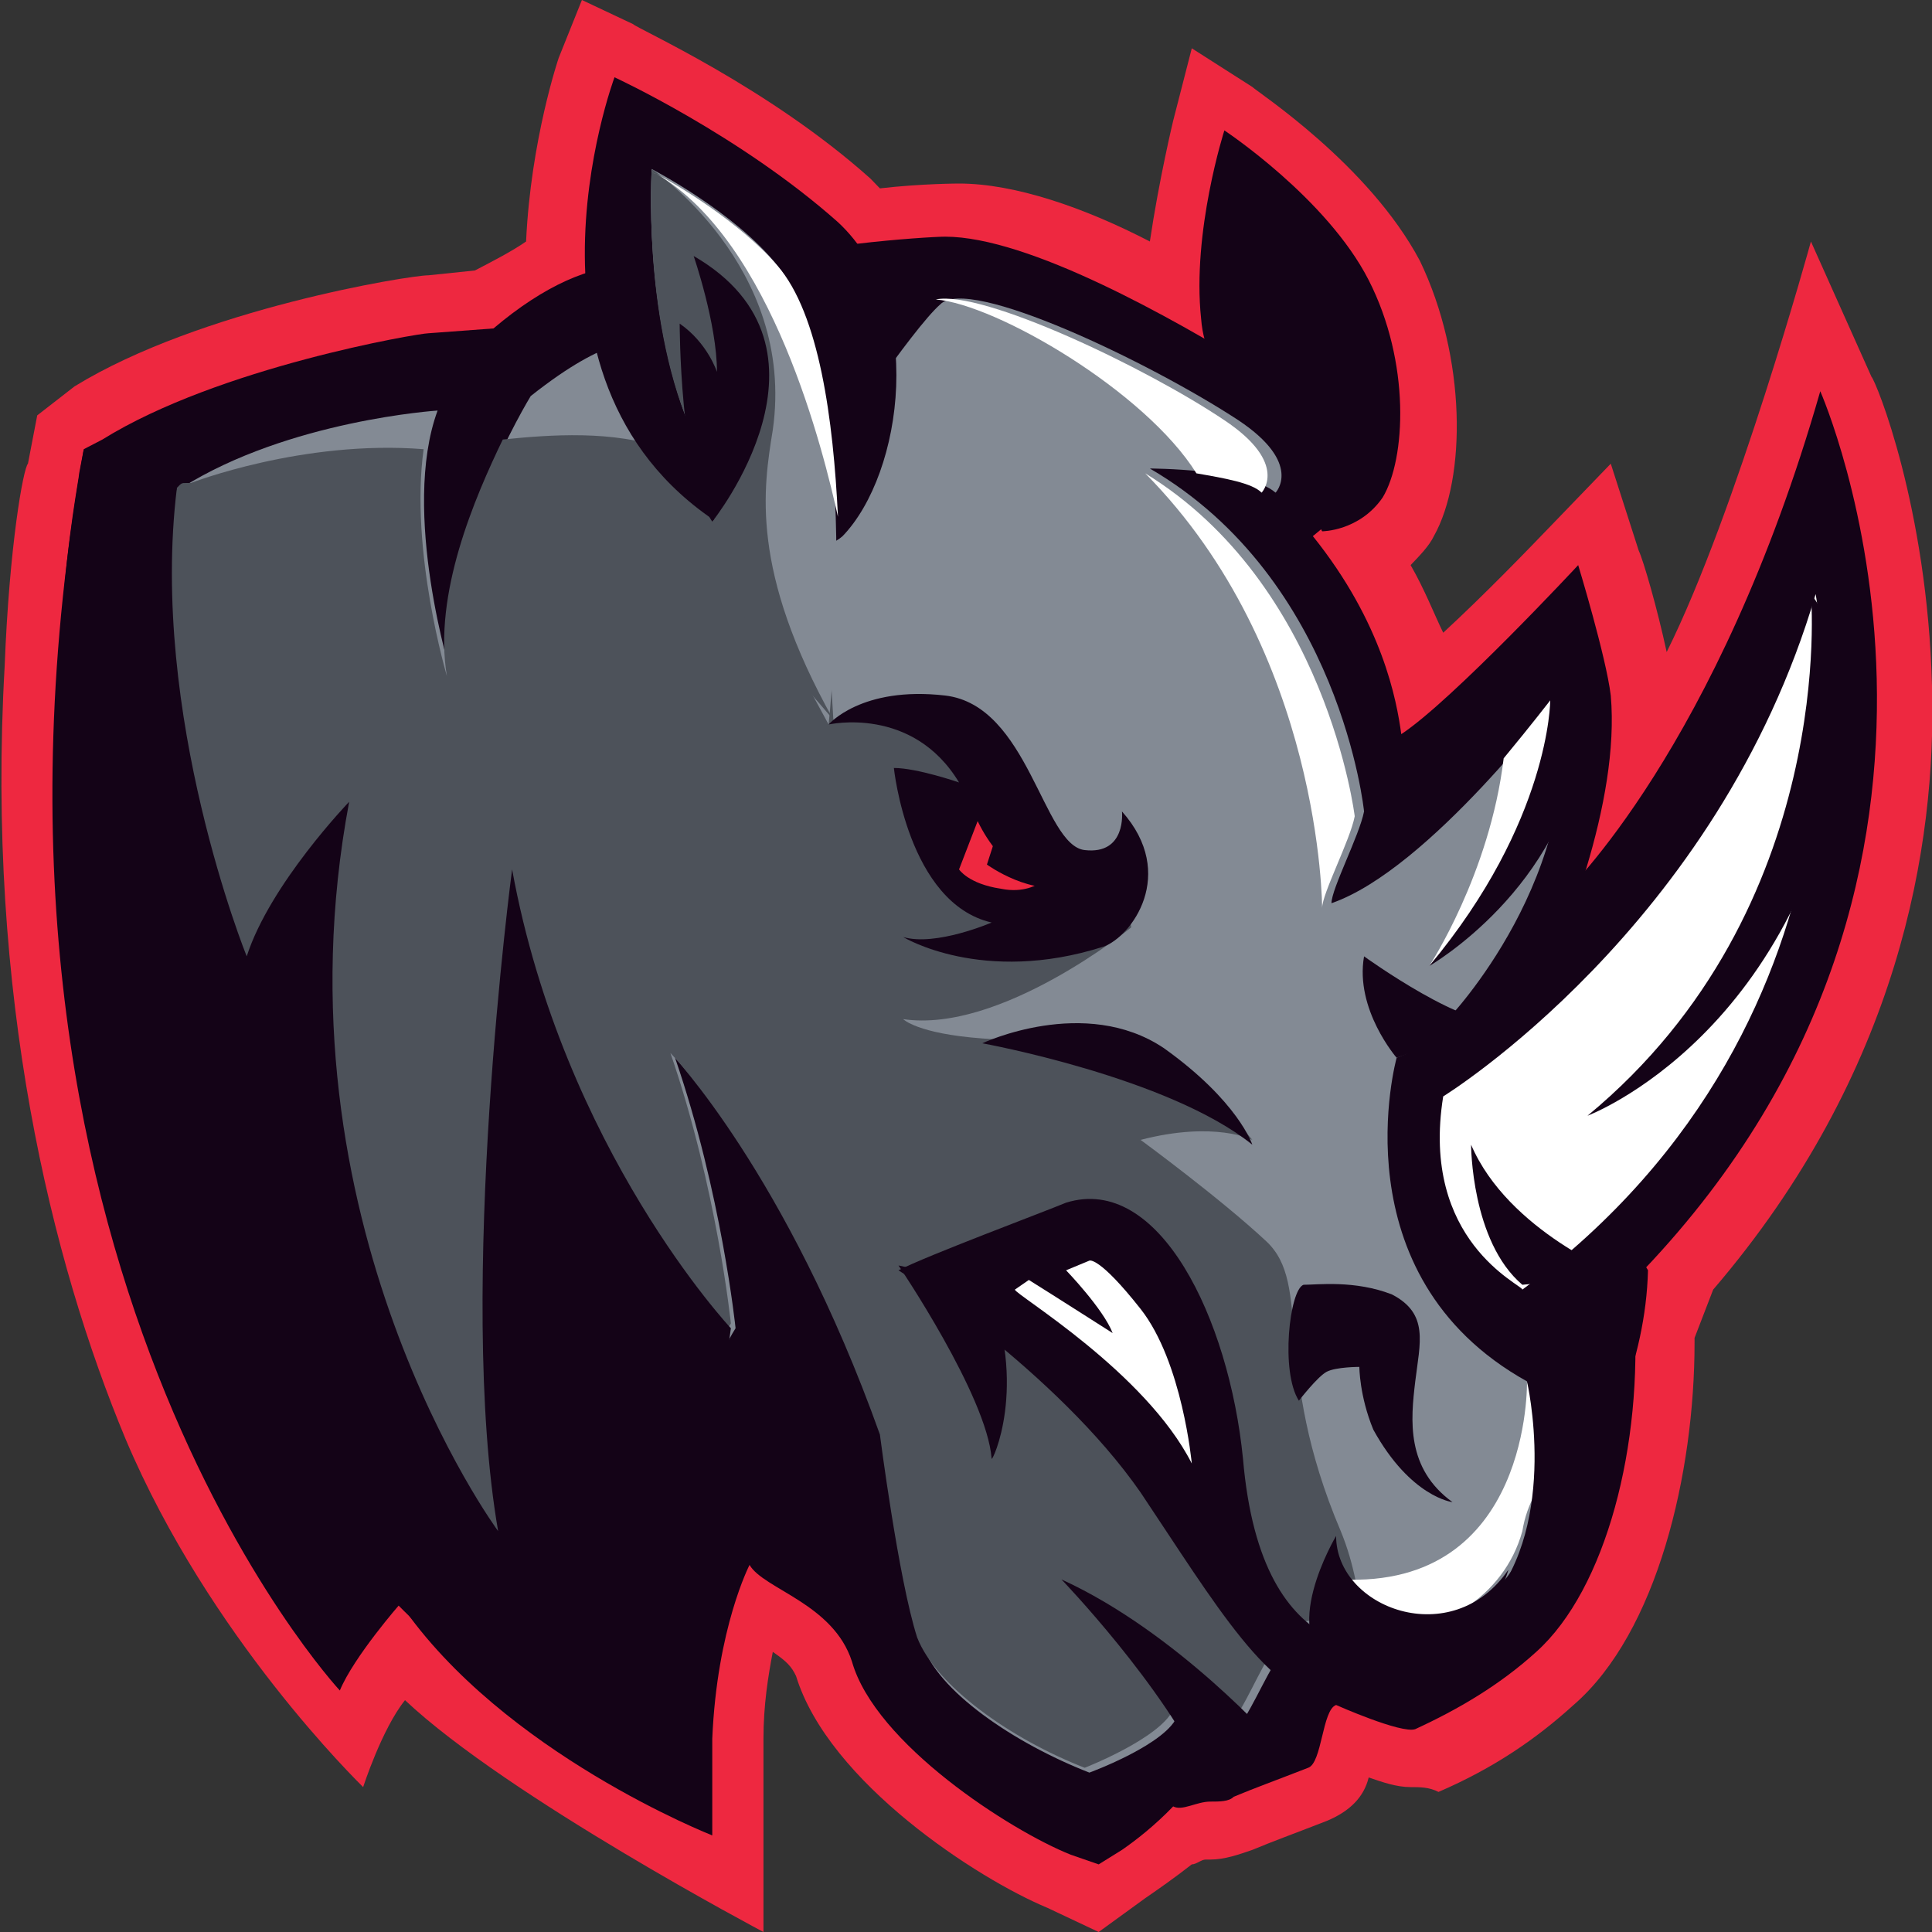 <svg width="30" height="30" viewBox="0 0 30 30" fill="none" xmlns="http://www.w3.org/2000/svg">
<rect x="0" y="0" width="30" height="30" fill="#333333" stroke="none"/>
<g clip-path="url(#clip0_232_977)">
<path d="M0.072 10.35C0.145 8.475 0.361 7.275 0.434 7.2L0.578 6.45L1.157 6C3.108 4.8 6.361 4.275 6.651 4.275L7.374 4.2C7.663 4.05 7.952 3.9 8.169 3.75C8.241 2.175 8.675 0.9 8.675 0.9L9.036 0L9.831 0.375C9.904 0.45 11.928 1.35 13.518 2.775C13.59 2.85 13.59 2.85 13.663 2.925C14.313 2.85 14.892 2.85 14.892 2.85C15.759 2.85 16.843 3.225 17.855 3.75C18 2.775 18.217 1.875 18.217 1.875L18.506 0.75L19.446 1.35C19.518 1.425 21.253 2.55 22.048 4.05C22.771 5.55 22.771 7.425 22.265 8.325C22.193 8.475 22.048 8.625 21.904 8.775C22.12 9.15 22.265 9.525 22.41 9.825C23.06 9.225 23.711 8.55 24.072 8.175L25.012 7.2L25.446 8.55C25.518 8.7 25.735 9.45 25.88 10.125C26.964 7.95 28.12 3.75 28.12 3.75L29.06 5.85C29.133 5.925 29.928 7.875 30 10.65C30.072 13.125 29.494 16.65 26.602 20.025L26.313 20.775V20.85C26.313 22.875 25.735 25.35 24.434 26.475C23.855 27 23.205 27.45 22.337 27.825C22.193 27.75 22.048 27.75 21.904 27.75C21.687 27.75 21.47 27.675 21.253 27.6C21.181 27.9 20.964 28.125 20.602 28.275C20.024 28.5 19.807 28.575 19.446 28.725C19.229 28.8 19.012 28.875 18.795 28.875C18.795 28.875 18.795 28.875 18.723 28.875C18.651 28.875 18.578 28.95 18.506 28.95C18.217 29.175 18 29.325 17.783 29.475L17.06 30L16.265 29.625C15.181 29.175 12.867 27.675 12.361 26.025C12.289 25.875 12.217 25.8 12 25.65C11.928 26.025 11.855 26.475 11.855 27V30C11.855 30 7.88 27.9 6.289 26.4C5.928 26.85 5.639 27.75 5.639 27.75C5.566 27.675 3.253 25.425 1.952 22.35C0.795 19.575 -0.217 15.45 0.072 10.35Z" fill="#EE2840"/>
<path d="M17.422 28.725C17.639 28.575 17.928 28.35 18.217 28.05C18.361 28.125 18.578 27.975 18.795 27.975C18.94 27.975 19.084 27.975 19.157 27.9C19.518 27.75 19.735 27.675 20.313 27.45C20.53 27.375 20.53 26.55 20.747 26.475C20.747 26.475 21.759 26.925 21.976 26.85C22.627 26.55 23.277 26.175 23.855 25.65C24.94 24.675 25.518 22.425 25.373 20.325C25.301 18.6 24.723 16.875 23.711 15.825C24.289 14.625 25.157 12.45 25.012 10.8C24.94 10.2 24.506 8.775 24.506 8.775C24.506 8.775 22.554 10.875 21.759 11.4C21.687 10.875 21.47 9.675 20.386 8.325C20.747 8.025 20.892 7.95 20.892 7.35C20.892 6.9 20.386 6.3 19.446 5.7C18.217 4.95 15.976 3.675 14.675 3.675C14.386 3.675 12.217 3.825 11.855 4.125C11.422 4.5 11.855 4.125 11.928 6.225L11.205 6.375L10.193 4.575L10.12 4.5C10.048 4.5 9.904 4.125 9.759 4.125C9.181 4.125 8.458 4.425 7.663 5.1L6.651 5.175C6.506 5.175 3.398 5.7 1.59 6.825L1.301 6.975L1.229 7.35C1.229 7.5 0.506 10.8 1.229 15C1.88 18.9 3.904 24.225 9.831 27.75L11.06 28.5V27C11.133 25.275 11.639 24.3 11.639 24.3C11.855 24.675 12.94 24.9 13.229 25.8C13.59 27.075 15.687 28.425 16.627 28.8L17.06 28.95L17.422 28.725Z" fill="#140317"/>
<path d="M9.904 5.325C9.904 5.325 9.47 5.175 8.241 6.15C8.241 6.15 6.723 8.625 7.012 10.5C7.012 10.5 6.217 7.95 6.795 6.375C6.795 6.375 4.482 6.525 2.819 7.575C2.819 7.575 -0.651 20.55 10.265 27C10.265 27 10.337 22.35 11.422 20.625C11.422 20.625 11.205 18.525 10.482 16.425C10.482 16.425 12.289 18.3 13.735 22.35C13.735 22.35 14.024 24.6 14.313 25.5C14.53 26.25 15.759 27.075 16.916 27.525C16.916 27.525 18.145 27.075 18.289 26.625C18.361 26.4 18.651 27.15 18.94 27.075C19.518 26.85 19.807 25.05 20.602 25.275C21.614 25.65 23.422 25.2 23.783 23.7C24.072 22.5 25.229 22.125 25.157 20.325C25.084 18.525 23.422 16.575 22.482 15.825C22.482 15.825 24.651 13.575 24.217 10.8C24.217 10.8 22.193 13.5 20.675 14.025C20.675 13.8 21.108 12.975 21.181 12.6C21.181 12.6 20.819 9 17.855 7.275C17.855 7.275 19.373 7.275 19.807 7.65C19.807 7.65 20.241 7.2 19.229 6.525C17.855 5.625 15.036 4.275 14.602 4.725C14.169 5.1 12.867 7.05 12.867 7.05L11.205 7.425L9.904 5.325Z" fill="#838A94"/>
<path d="M6.578 6.975C6.361 8.55 6.94 10.5 6.94 10.5C6.723 9.225 7.373 7.725 7.807 6.825C8.53 6.75 9.542 6.675 10.337 6.975C10.337 6.975 10.12 6.3 9.976 5.4L11.06 7.35L12.434 7.05C12.795 8.25 12.94 11.175 12.94 11.175C12.94 11.175 14.675 10.8 15.253 11.775C15.831 12.75 17.494 13.95 17.494 13.95L17.566 14.4C17.566 14.4 15.542 16.05 14.024 15.825C14.024 15.825 14.241 16.05 15.253 16.125C16.337 16.2 18.361 16.35 19.446 17.7C19.446 17.7 18.867 17.4 17.711 17.7C17.711 17.7 18.94 18.6 19.663 19.275C20.386 19.95 19.735 21.225 20.819 23.775C21.036 24.3 21.108 24.825 21.181 25.35C20.964 25.35 20.747 25.275 20.53 25.2C19.735 24.9 19.446 26.7 18.867 27C18.578 27.15 18.289 26.4 18.217 26.55C18 27 16.843 27.45 16.843 27.45C15.687 27 14.53 26.175 14.241 25.425C13.952 24.525 13.663 22.275 13.663 22.275C12.217 18.225 10.41 16.35 10.41 16.35C11.133 18.45 11.349 20.55 11.349 20.55C10.337 22.275 10.193 26.925 10.193 26.925C-0.723 20.55 2.747 7.575 2.747 7.575C2.819 7.5 2.819 7.5 2.892 7.5C2.964 7.5 2.964 7.5 2.964 7.5C2.964 7.5 4.699 6.825 6.578 6.975Z" fill="#4D525A"/>
<path d="M17.422 12.6C17.422 12.6 17.494 13.275 16.843 13.2C16.193 13.125 15.976 10.95 14.675 10.8C13.373 10.65 12.867 11.25 12.867 11.25C12.867 11.25 14.169 10.95 14.892 12.15C14.892 12.15 14.241 11.925 13.88 11.925C13.88 11.925 14.096 14.025 15.398 14.325C15.398 14.325 14.53 14.7 14.024 14.55C14.024 14.55 15.253 15.3 17.133 14.7C17.566 14.55 18.289 13.575 17.422 12.6Z" fill="#140317"/>
<path d="M16.12 13.725C16.12 13.725 15.542 13.5 15.181 12.75L14.892 13.5C14.892 13.5 15.036 13.725 15.542 13.8C15.904 13.875 16.12 13.725 16.12 13.725Z" fill="#EE2840"/>
<path d="M16.627 13.725C16.048 13.95 15.325 13.425 15.325 13.425L15.47 12.975L16.627 13.725Z" fill="#140317"/>
<path d="M13.084 8.325C14.024 7.35 14.386 4.725 13.012 3.45C11.494 2.1 9.542 1.2 9.542 1.2C9.542 1.2 7.663 6.225 11.494 8.325C11.422 8.25 12.578 8.775 13.084 8.325Z" fill="#140317"/>
<path d="M12.867 11.25C12.867 11.25 13.446 5.85 12.072 4.125C11.422 3.3 10.12 2.625 10.12 2.625C10.12 2.625 9.976 4.8 10.699 6.6C11.205 7.725 11.277 8.325 11.277 8.325L12.867 11.25Z" fill="#838A94"/>
<path d="M11.133 9.075C11.133 9.075 11.205 7.725 10.699 6.6C9.976 4.875 10.12 2.625 10.12 2.625C10.12 2.625 12.361 4.125 12 6.675C11.855 7.575 11.639 8.85 12.94 11.175L11.133 9.075Z" fill="#4D525A"/>
<path d="M11.06 8.1C11.06 8.1 13.229 5.4 10.771 3.975C10.771 3.975 11.133 5.025 11.133 5.775C11.133 5.775 10.988 5.325 10.554 5.025C10.554 5.025 10.554 7.35 11.06 8.1Z" fill="#140317"/>
<path d="M23.711 21.45L24.145 22.725C23.928 23.025 23.711 23.325 23.639 23.775C23.349 24.825 22.337 25.35 21.398 25.425C20.458 24.9 20.819 24.525 20.819 24.525C23.783 24.675 23.711 21.45 23.711 21.45Z" fill="white"/>
<path d="M23.422 16.05L22.771 15.975L21.687 16.425C21.687 16.425 20.747 19.8 23.711 21.45C23.711 21.45 24.217 23.625 23.133 24.9C23.133 24.9 25.518 22.575 25.59 19.725L23.422 16.05Z" fill="#140317"/>
<path d="M24.289 13.875C24.289 13.875 26.675 11.625 28.265 6.075C28.265 6.075 31.518 13.425 25.518 19.725C25.518 19.725 24.651 19.95 23.783 17.55C22.916 15.225 24.289 13.875 24.289 13.875Z" fill="#140317"/>
<path d="M22.41 17.025C22.41 17.025 26.675 14.4 28.193 9.225C28.193 9.225 29.422 15.75 23.639 20.025C23.639 19.95 22.048 19.275 22.41 17.025Z" fill="white"/>
<path d="M22.337 25.65C21.542 25.65 19.59 26.025 19.301 22.65C19.084 20.475 18 18.225 16.554 18.675C16.193 18.825 14.386 19.5 13.952 19.725C13.952 19.725 16.41 21.3 17.711 23.175C18.867 24.9 19.735 26.4 20.675 26.4L22.337 25.65Z" fill="#140317"/>
<path d="M15.325 19.95L13.952 19.65C13.952 19.65 15.325 21.675 15.398 22.65C15.398 22.725 15.976 21.525 15.325 19.95Z" fill="#140317"/>
<path d="M18.506 22.725C18.506 22.725 18.361 21.15 17.711 20.325C17.06 19.5 16.916 19.575 16.916 19.575L16.554 19.725C16.554 19.725 17.133 20.325 17.277 20.7C17.277 20.7 16.337 20.1 15.976 19.875L15.759 20.025C15.759 20.1 17.783 21.3 18.506 22.725Z" fill="white"/>
<path d="M22.554 23.325C21.831 22.8 21.904 22.05 21.976 21.45C22.048 20.85 22.193 20.4 21.614 20.1C21.036 19.875 20.458 19.95 20.241 19.95C20.024 20.025 19.88 21.3 20.169 21.75C20.169 21.75 20.458 21.375 20.602 21.3C20.747 21.225 21.108 21.225 21.108 21.225C21.108 21.225 21.108 21.675 21.325 22.2C21.904 23.25 22.554 23.325 22.554 23.325Z" fill="#140317"/>
<path d="M25.157 19.8C25.157 19.8 23.422 19.125 22.843 17.775C22.843 17.775 22.843 19.275 23.639 19.95L25.157 19.8Z" fill="#140317"/>
<path d="M23.349 15.825L21.687 16.425C21.687 16.425 21.036 15.675 21.181 14.85C21.181 14.85 22.843 16.05 23.349 15.825Z" fill="#140317"/>
<path d="M19.446 17.775C18.145 16.725 15.253 16.2 15.253 16.2C15.253 16.2 16.843 15.45 18.072 16.275C19.229 17.1 19.446 17.775 19.446 17.775Z" fill="#140317"/>
<path d="M19.807 27.075C19.807 27.075 18.289 25.35 16.482 24.525C16.482 24.525 18.072 26.175 18.723 27.6L19.807 27.075Z" fill="#140317"/>
<path d="M19.518 6.225C19.518 6.225 18.723 5.925 18.651 4.95C18.506 3.6 19.012 2.025 19.012 2.025C19.012 2.025 20.602 3.075 21.253 4.35C21.904 5.625 21.831 7.125 21.47 7.725C21.108 8.25 20.53 8.25 20.53 8.25C20.53 8.25 19.807 6.825 19.518 6.225Z" fill="#140317"/>
<path d="M28.12 9.225C28.12 9.225 28.554 14.1 24.651 17.325C24.651 17.325 28.048 16.05 28.699 11.175C28.771 11.175 28.554 9.75 28.12 9.225Z" fill="#140317"/>
<path d="M11.349 20.625C11.349 20.625 8.747 17.85 7.952 13.5C7.952 13.5 7.084 20.025 7.735 23.775C7.735 23.775 4.193 18.975 5.422 12.45C5.422 12.45 4.193 13.725 3.831 14.85C3.831 14.85 2.313 11.1 2.747 7.575L1.663 8.325C1.663 8.325 -0.94 21.45 10.41 27.45L11.349 20.625Z" fill="#140317"/>
<path d="M11.06 28.5C11.06 28.5 7.807 27.225 6.217 24.9C6.217 24.9 5.494 25.725 5.277 26.25C5.277 26.25 -0.94 19.575 1.301 6.975C1.301 6.975 4.265 21.975 11.06 28.5Z" fill="#140317"/>
<path d="M24.072 10.875C24.145 11.475 24.145 12 24.072 12.525C23.711 13.35 23.133 14.175 22.193 15C22.193 15 23.133 13.575 23.349 11.775C23.783 11.25 24.072 10.875 24.072 10.875Z" fill="white"/>
<path d="M24.578 11.475C24.289 13.8 22.193 15 22.193 15C24.072 12.75 24.072 10.875 24.072 10.875L24.434 10.425L24.578 11.475Z" fill="#140317"/>
<path d="M23.422 24.375C22.554 25.65 20.747 24.975 20.747 23.85C20.747 23.85 19.807 25.425 20.747 25.875C22.771 26.775 23.422 24.375 23.422 24.375Z" fill="#140317"/>
<path d="M21.036 12.675C20.964 13.05 20.53 13.875 20.53 14.1C20.53 14.1 20.53 10.125 17.783 7.35C20.602 9.075 21.036 12.675 21.036 12.675Z" fill="white"/>
<path d="M14.53 4.65C15.253 4.5 17.783 5.7 19.012 6.525C20.024 7.2 19.59 7.65 19.59 7.65C19.446 7.5 19.012 7.425 18.578 7.35C17.783 6.075 15.47 4.725 14.53 4.65Z" fill="white"/>
<path d="M10.193 2.7C10.482 2.85 11.494 3.45 12.072 4.125C12.723 4.875 12.94 6.525 13.012 8.025C12.795 7.05 12 3.75 10.193 2.7Z" fill="white"/>
<path d="M10.193 2.7C10.193 2.7 10.12 2.7 10.12 2.625C10.12 2.625 10.12 2.7 10.193 2.7Z" fill="white"/>
</g>
<defs>
<clipPath id="clip0_232_977">
<rect width="30" height="30" fill="white"/>
</clipPath>
</defs>
</svg>
